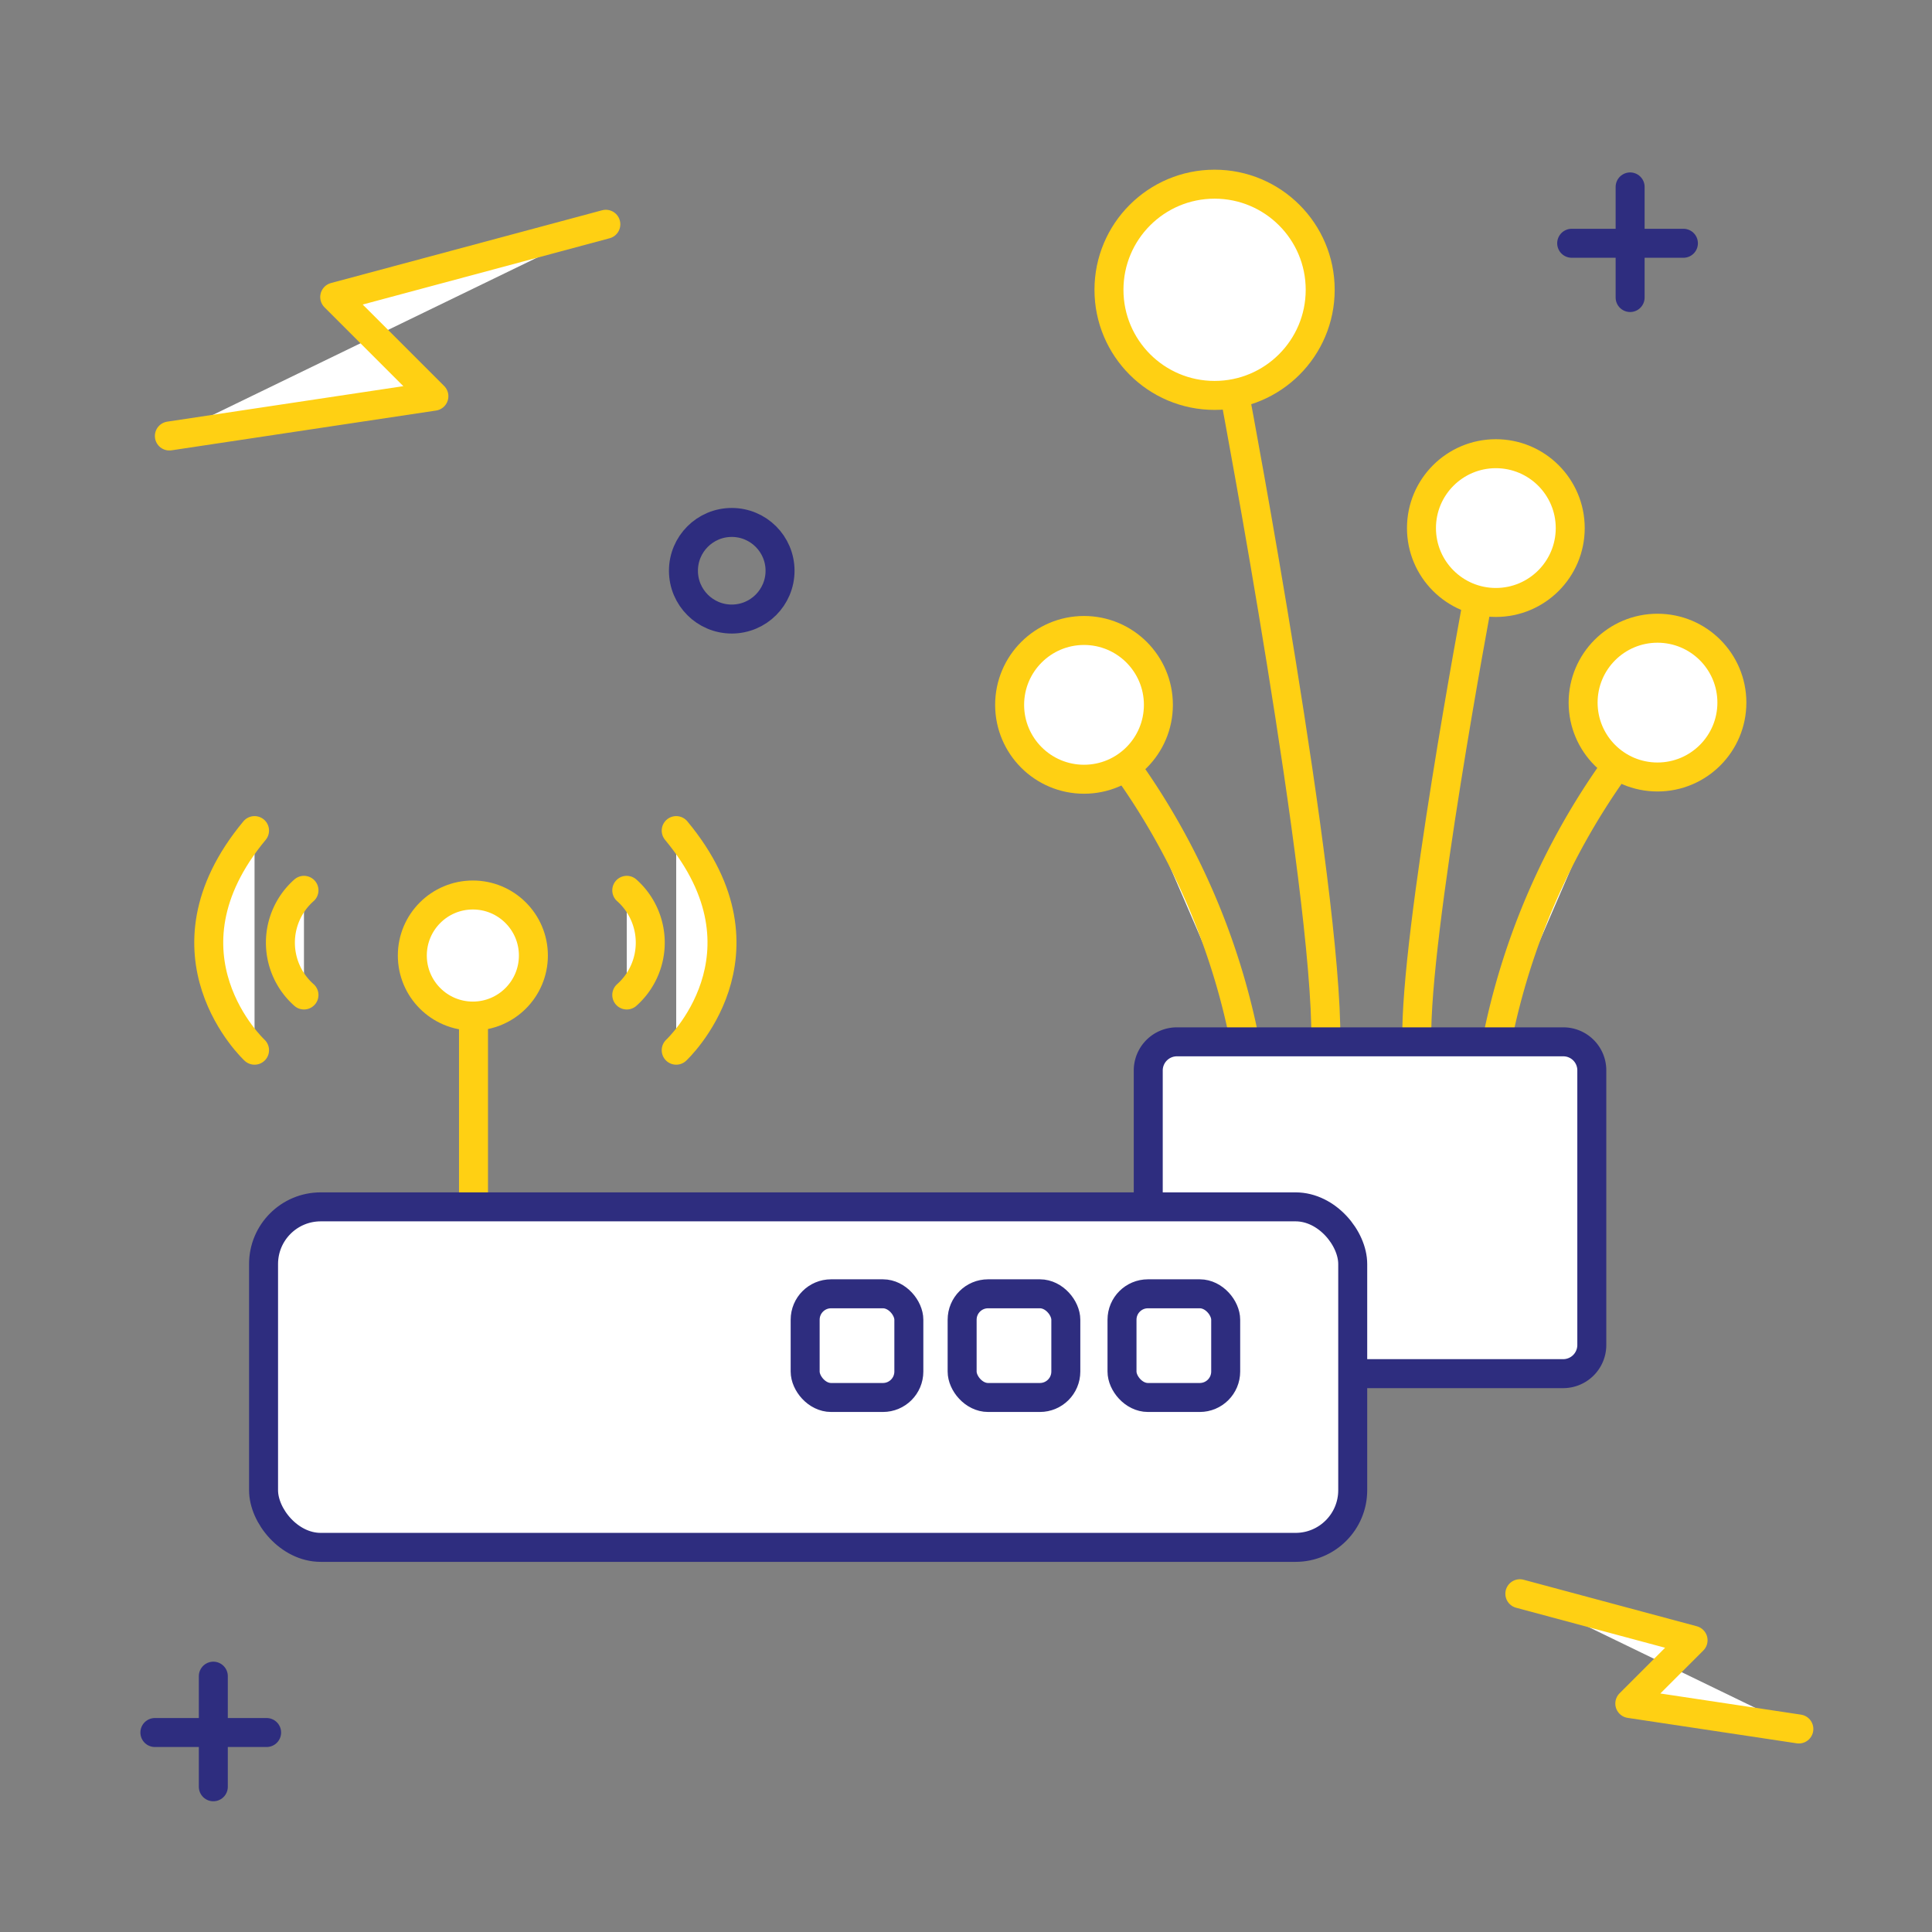 <svg xmlns="http://www.w3.org/2000/svg" width="120" height="120" viewBox="0 0 120 120"><rect x="0" y="0" width="120" height="120" fill="#808080" stroke="none"/><title>Lrg icon</title><circle cx="45.45" cy="35.45" r="3" fill="none" stroke="#2e2d7f" stroke-linecap="round" stroke-linejoin="round" stroke-width="1.8"/><path d="M77.29,64.53A43.87,43.87,0,0,0,70.06,47.8" fill="#fff" stroke="#ffd013" stroke-linecap="round" stroke-linejoin="round" stroke-width="1.8"/><path d="M76.75,24.83s5.7,30.29,5.6,39.79" fill="#fff" stroke="#ffd013" stroke-linecap="round" stroke-linejoin="round" stroke-width="1.8"/><path d="M93,64.53a44,44,0,0,1,7.24-16.73" fill="#fff" stroke="#ffd013" stroke-linecap="round" stroke-linejoin="round" stroke-width="1.8"/><path d="M91.76,37.4S87.87,58.11,88,64.62" fill="#fff" stroke="#ffd013" stroke-linecap="round" stroke-linejoin="round" stroke-width="1.8"/><circle cx="75.44" cy="18" r="6.56" fill="#fff" stroke="#ffd013" stroke-linecap="round" stroke-linejoin="round" stroke-width="1.8"/><circle cx="92.91" cy="32.8" r="4.62" fill="#fff" stroke="#ffd013" stroke-linecap="round" stroke-linejoin="round" stroke-width="1.8"/><circle cx="102.95" cy="43.64" r="4.62" fill="#fff" stroke="#ffd013" stroke-linecap="round" stroke-linejoin="round" stroke-width="1.8"/><circle cx="67.33" cy="43.78" r="4.62" fill="#fff" stroke="#ffd013" stroke-linecap="round" stroke-linejoin="round" stroke-width="1.8"/><line x1="29.41" y1="63.48" x2="29.41" y2="76.1" fill="#fff" stroke="#ffd013" stroke-linecap="round" stroke-linejoin="round" stroke-width="1.8"/><path d="M42,65.23s6.4-5.94,0-13.64" fill="#fff" stroke="#ffd013" stroke-linecap="round" stroke-linejoin="round" stroke-width="1.8"/><path d="M38.93,61.8a4.35,4.35,0,0,0,0-6.5" fill="#fff" stroke="#ffd013" stroke-linecap="round" stroke-linejoin="round" stroke-width="1.8"/><path d="M15.81,65.23s-6.4-5.94,0-13.64" fill="#fff" stroke="#ffd013" stroke-linecap="round" stroke-linejoin="round" stroke-width="1.8"/><path d="M18.88,61.8a4.34,4.34,0,0,1,0-6.5" fill="#fff" stroke="#ffd013" stroke-linecap="round" stroke-linejoin="round" stroke-width="1.8"/><circle cx="29.37" cy="59.35" r="3.76" fill="#fff" stroke="#ffd013" stroke-linecap="round" stroke-linejoin="round" stroke-width="1.8"/><path d="M92.44,64.71H73.1a1.78,1.78,0,0,0-1.78,1.77V83.55a1.78,1.78,0,0,0,1.78,1.77h24a1.78,1.78,0,0,0,1.77-1.77V66.48a1.77,1.77,0,0,0-1.77-1.77Z" fill="#fff"/><path d="M92.44,64.71H73.1a1.78,1.78,0,0,0-1.78,1.77V83.55a1.78,1.78,0,0,0,1.78,1.77h24a1.78,1.78,0,0,0,1.77-1.77V66.48a1.77,1.77,0,0,0-1.77-1.77Z" fill="none" stroke="#2e2d7f" stroke-linecap="round" stroke-linejoin="round" stroke-width="1.8"/><rect x="16.37" y="74.96" width="67.65" height="21.15" rx="3.55" fill="#fff"/><rect x="16.37" y="74.96" width="67.65" height="21.15" rx="3.55" stroke-width="1.8" stroke="#2e2d7f" stroke-linecap="round" stroke-linejoin="round" fill="none"/><rect x="69.69" y="80.36" width="6.44" height="6.44" rx="1.61" fill="#fff"/><rect x="69.69" y="80.36" width="6.44" height="6.44" rx="1.61" stroke-width="1.8" stroke="#2e2d7f" stroke-linecap="round" stroke-linejoin="round" fill="none"/><rect x="59.76" y="80.36" width="6.44" height="6.44" rx="1.61" fill="#fff"/><rect x="59.76" y="80.36" width="6.44" height="6.44" rx="1.61" stroke-width="1.8" stroke="#2e2d7f" stroke-linecap="round" stroke-linejoin="round" fill="none"/><rect x="50.01" y="80.36" width="6.44" height="6.44" rx="1.61" fill="#fff"/><rect x="50.01" y="80.36" width="6.44" height="6.44" rx="1.61" stroke-width="1.8" stroke="#2e2d7f" stroke-linecap="round" stroke-linejoin="round" fill="none"/><polyline points="111.73 107.39 101.23 105.81 105.16 101.88 94.4 98.99" fill="#fff" stroke="#ffd013" stroke-linecap="round" stroke-linejoin="round" stroke-width="1.8"/><polyline points="10.52 27.08 26.95 24.61 20.79 18.45 37.63 13.93" fill="#fff" stroke="#ffd013" stroke-linecap="round" stroke-linejoin="round" stroke-width="1.8"/><line x1="97.62" y1="15.11" x2="104.56" y2="15.11" fill="none" stroke="#2e2d7f" stroke-linecap="round" stroke-linejoin="round" stroke-width="1.8"/><line x1="101.25" y1="11.61" x2="101.25" y2="18.48" fill="none" stroke="#2e2d7f" stroke-linecap="round" stroke-linejoin="round" stroke-width="1.8"/><line x1="9.62" y1="107.61" x2="16.56" y2="107.61" fill="none" stroke="#2e2d7f" stroke-linecap="round" stroke-linejoin="round" stroke-width="1.8"/><line x1="13.25" y1="104.11" x2="13.25" y2="110.98" fill="none" stroke="#2e2d7f" stroke-linecap="round" stroke-linejoin="round" stroke-width="1.8"/></svg>